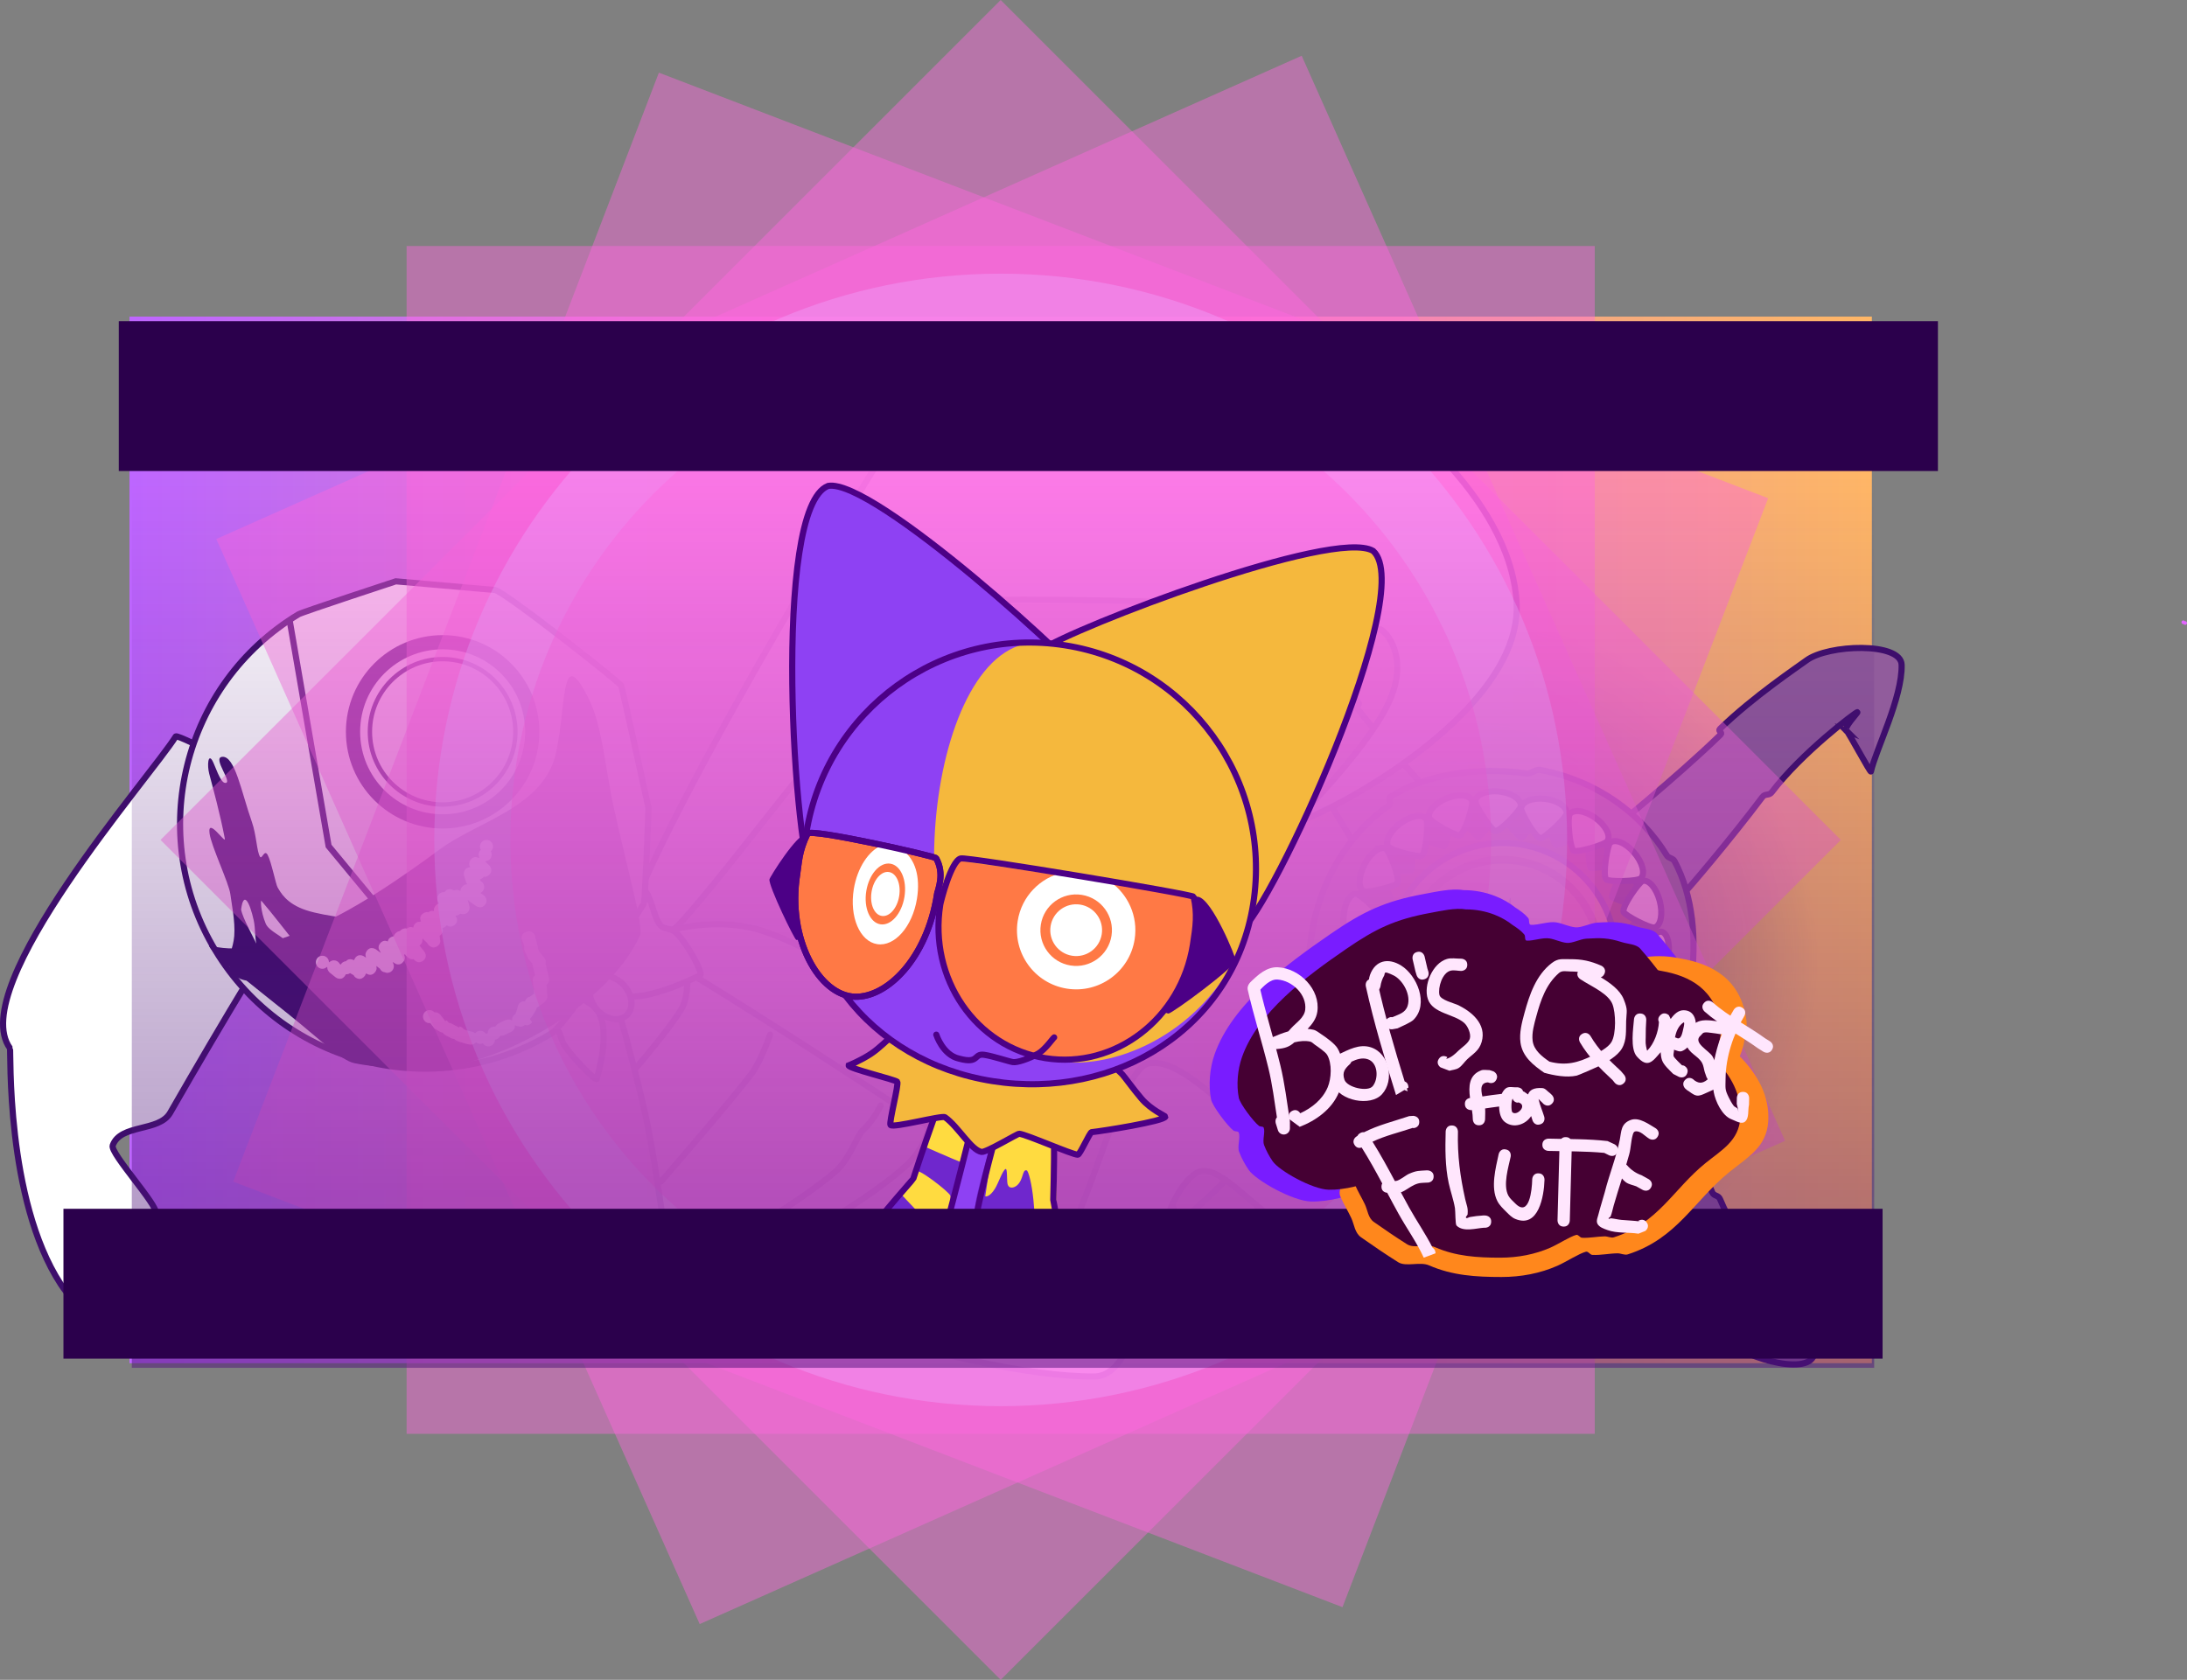 <svg version="1.1" xmlns="http://www.w3.org/2000/svg" xmlns:xlink="http://www.w3.org/1999/xlink" width="889.929" height="683.749" viewBox="0,0,889.929,683.749"><rect x="0" y="0" width="889.929" height="683.749" fill="#808080" stroke="none"/><defs><linearGradient x1="-35.25" y1="179.693" x2="673.75" y2="179.693" gradientUnits="userSpaceOnUse" id="color-1"><stop offset="0" stop-color="#be66ff"/><stop offset="1" stop-color="#ffb666"/></linearGradient><radialGradient cx="515.095" cy="228.78" r="136.871" gradientUnits="userSpaceOnUse" id="color-2"><stop offset="0" stop-color="#3e0e6b" stop-opacity="0.514"/><stop offset="1" stop-color="#3e0e6b" stop-opacity="0"/></radialGradient><linearGradient x1="529.946" y1="181.402" x2="516.889" y2="273.978" gradientUnits="userSpaceOnUse" id="color-3"><stop offset="0" stop-color="#f2b34d"/><stop offset="1" stop-color="#f2544e"/></linearGradient><linearGradient x1="529.214" y1="186.593" x2="517.621" y2="268.787" gradientUnits="userSpaceOnUse" id="color-4"><stop offset="0" stop-color="#b9643b"/><stop offset="1" stop-color="#cb4641"/></linearGradient><linearGradient x1="528.772" y1="189.727" x2="518.063" y2="265.653" gradientUnits="userSpaceOnUse" id="color-5"><stop offset="0" stop-color="#f2b34d"/><stop offset="1" stop-color="#f2544e"/></linearGradient><linearGradient x1="320.188" y1="31.421" x2="320.188" y2="394.569" gradientUnits="userSpaceOnUse" id="color-6"><stop offset="0" stop-color="#4d1079" stop-opacity="0"/><stop offset="1" stop-color="#4d1079" stop-opacity="0.502"/></linearGradient></defs><g transform="translate(87.948,162.181)"><g data-paper-data="{&quot;isPaintingLayer&quot;:true}" fill-rule="nonzero" stroke-linejoin="miter" stroke-miterlimit="10" stroke-dasharray="" stroke-dashoffset="0" style="mix-blend-mode: normal"><path d="M800.481,91.411c0,-0.414 0.336,-0.75 0.75,-0.75c0.414,0 0.75,0.336 0.75,0.75c0,0.414 -0.336,0.75 -0.75,0.75c-0.414,0 -0.75,-0.336 -0.75,-0.75z" fill="#e266ff" stroke="none" stroke-width="0.5" stroke-linecap="butt"/><path d="M-35.25,392.693v-426h709v426z" fill="url(#color-1)" stroke="none" stroke-width="NaN" stroke-linecap="butt"/><g stroke-linecap="butt"><path d="M378.224,228.78c0,-75.592 61.279,-136.871 136.871,-136.871c75.592,0 136.871,61.279 136.871,136.871c0,75.592 -61.279,136.871 -136.871,136.871c-75.592,0 -136.871,-61.279 -136.871,-136.871z" fill="url(#color-2)" stroke="none" stroke-width="0"/><path d="M390.864,331.447c2.107,0.779 -4.51,7.678 -4.163,7.818c0.483,0.195 22.727,-17.167 34.341,-33.072c1.148,-1.573 2.667,-0.471 3.823,-2.057c12.801,-17.56 30.167,-38.553 30.601,-38.712c13.528,-4.951 32.675,20.343 32.395,22.851c-0.013,0.113 -27.668,23.038 -45.617,41.02c-0.948,0.949 1.23,1.385 0.288,2.326c-13.452,13.441 -31.156,25.629 -34.818,28.422c-8.739,6.666 -38.331,8.1 -38.722,-1.237c-0.557,-13.298 10.063,-34.856 11.855,-43.612c0.148,-0.721 9.469,16.051 10.018,16.254z" data-paper-data="{&quot;index&quot;:null}" fill="#915c9c" stroke="#3e0e6c" stroke-width="2.5"/><path d="M401.606,132.527c-0.707,-8.91 -8.608,-31.605 -6.428,-44.735c1.531,-9.219 30.725,-4.175 38.582,3.511c3.292,3.22 19.372,17.483 31.078,32.47c0.82,1.05 -1.395,1.215 -0.571,2.273c15.613,20.043 40.255,46.181 40.254,46.294c-0.029,2.523 -22.128,25.284 -34.948,18.714c-0.411,-0.211 -15.077,-23.171 -25.633,-42.166c-0.954,-1.716 -2.596,-0.808 -3.543,-2.51c-9.579,-17.208 -29.532,-37.161 -30.035,-37.027c-0.361,0.097 5.362,7.753 3.175,8.269c-0.57,0.134 -11.874,15.64 -11.932,14.906z" data-paper-data="{&quot;index&quot;:null}" fill="#915c9c" stroke="#3e0e6c" stroke-width="2.5"/><path d="M648.923,344.148c-0.32,8.932 4.926,32.384 1.254,45.177c-2.578,8.983 -31.001,0.623 -37.925,-7.913c-2.901,-3.577 -17.239,-19.59 -27.149,-35.82c-0.694,-1.137 1.525,-1.047 0.828,-2.193c-13.212,-21.702 -34.693,-50.493 -34.679,-50.606c0.318,-2.503 24.882,-22.579 36.864,-14.582c0.384,0.256 12.32,24.748 20.627,44.827c0.75,1.814 2.486,1.101 3.232,2.899c7.543,18.193 25.075,40.303 25.59,40.227c0.37,-0.055 -4.437,-8.317 -2.206,-8.579c0.582,-0.068 13.59,-14.175 13.563,-13.439z" data-paper-data="{&quot;index&quot;:null}" fill="#915c9c" stroke="#3e0e6c" stroke-width="2.5"/><path d="M663.585,135.449c-2.096,-0.81 4.622,-7.611 4.277,-7.756c-0.48,-0.202 -22.977,16.831 -34.823,32.565c-1.171,1.556 -2.674,0.432 -3.853,2.001c-13.057,17.37 -30.73,38.106 -31.165,38.258c-13.599,4.752 -32.373,-20.821 -32.056,-23.324c0.014,-0.113 28.003,-22.629 46.214,-40.346c0.961,-0.935 -1.21,-1.403 -0.254,-2.33c13.648,-13.242 31.529,-25.169 35.232,-27.908c8.836,-6.537 38.446,-7.537 38.7,1.805c0.362,13.305 -10.573,34.704 -12.493,43.433c-0.158,0.719 -9.232,-16.188 -9.779,-16.399z" data-paper-data="{&quot;index&quot;:null}" fill="#915c9c" stroke="#3e0e6c" stroke-width="2.5"/><path d="" data-paper-data="{&quot;index&quot;:null}" fill="#915c9c" stroke="#3e0e6c" stroke-width="2.5"/><g><path d="M592.383,237.758c-5.462,38.726 -40.565,65.793 -78.405,60.455c-37.84,-5.337 -64.087,-41.057 -58.625,-79.783c5.462,-38.726 40.565,-65.793 78.405,-60.455c37.84,5.337 64.087,41.057 58.625,79.783z" fill="#762e36" stroke="#3e0e6c" stroke-width="2.5"/><g fill="#4e175c" stroke="none" stroke-width="0"><g><g><path d="M522.226,169.693c-0.071,-2.57 3.811,-4.757 8.671,-4.885c4.86,-0.127 8.857,1.853 8.928,4.423c0.053,1.917 -7.271,10.809 -8.506,10.841c-2.214,0.058 -9.054,-8.981 -9.093,-10.38z"/><path d="M541.001,169.407c1.036,-2.321 5.441,-2.409 9.84,-0.196c4.398,2.213 7.124,5.888 6.087,8.208c-0.773,1.731 -11.124,6.137 -12.241,5.575c-2.004,-1.008 -4.25,-12.324 -3.686,-13.587z"/><path d="M557.994,178.014c1.527,-1.993 5.831,-0.977 9.615,2.27c3.783,3.247 5.613,7.496 4.086,9.489c-1.139,1.487 -12.192,3.175 -13.153,2.35c-1.724,-1.48 -1.379,-13.024 -0.548,-14.109z"/><path d="M580.107,197.338c1.992,4.7 1.81,9.356 -0.408,10.398c-1.654,0.778 -12.256,-3.011 -12.762,-4.205c-0.908,-2.141 4.34,-12.248 5.547,-12.816c2.217,-1.043 5.63,1.922 7.622,6.622z"/><path d="M582.39,208.987c2.429,0.12 4.232,4.381 4.027,9.517c-0.205,5.136 -2.34,9.203 -4.768,9.083c-1.812,-0.089 -9.708,-8.49 -9.656,-9.795c0.093,-2.34 9.075,-8.871 10.397,-8.806z"/></g><g data-paper-data="{&quot;index&quot;:null}"><path d="M522.025,168.953c0.039,1.399 -6.291,10.783 -8.506,10.841c-1.234,0.032 -9.04,-8.463 -9.093,-10.38c-0.071,-2.57 3.811,-4.757 8.67,-4.885c4.86,-0.127 8.857,1.853 8.928,4.423z"/><path d="M503.261,169.651c0.633,1.232 -0.984,12.649 -2.929,13.761c-1.084,0.62 -11.664,-3.237 -12.532,-4.925c-1.163,-2.263 1.355,-6.076 5.624,-8.516c4.269,-2.44 8.673,-2.583 9.836,-0.32z"/><path d="M486.769,179.136c0.89,1.04 1.873,12.55 0.234,14.118c-0.914,0.874 -12.045,-0.232 -13.264,-1.657c-1.635,-1.911 -0.043,-6.249 3.555,-9.69c3.598,-3.441 7.84,-4.681 9.475,-2.771z"/><path d="M473.003,192.579c1.237,0.504 7.036,10.321 6.249,12.506c-0.439,1.219 -10.815,5.557 -12.51,4.867c-2.272,-0.925 -2.712,-5.564 -0.983,-10.362c1.729,-4.798 4.973,-7.937 7.245,-7.011z"/><path d="M464.123,211.343c1.317,-0.134 10.647,5.916 10.87,8.248c0.124,1.3 -7.296,10.103 -9.1,10.287c-2.419,0.247 -4.775,-3.702 -5.264,-8.82c-0.489,-5.118 1.076,-9.468 3.494,-9.715z"/></g></g><g data-paper-data="{&quot;index&quot;:null}"><g><path d="M523.294,286.191c-0.005,-1.4 6.55,-10.638 8.765,-10.646c1.235,-0.004 8.834,8.665 8.84,10.583c0.009,2.571 -3.924,4.67 -8.786,4.687c-4.862,0.017 -8.81,-2.053 -8.819,-4.624z"/><path d="M542.069,285.918c-0.603,-1.246 1.288,-12.624 3.26,-13.691c1.099,-0.595 11.583,3.5 12.409,5.208c1.108,2.289 -1.501,6.043 -5.828,8.386c-4.327,2.343 -8.733,2.386 -9.841,0.097z"/><path d="M558.786,276.809c-0.865,-1.06 -1.57,-12.589 0.107,-14.119c0.935,-0.853 12.036,0.504 13.221,1.957c1.588,1.947 -0.108,6.248 -3.788,9.607c-3.68,3.358 -7.951,4.503 -9.539,2.556z"/><path d="M572.872,263.682c-1.224,-0.532 -6.786,-10.477 -5.945,-12.644c0.468,-1.208 10.946,-5.311 12.624,-4.583c2.249,0.976 2.577,5.624 0.733,10.381c-1.844,4.757 -5.163,7.822 -7.412,6.846z"/><path d="M582.202,245.124c-1.32,0.105 -10.501,-6.156 -10.668,-8.492c-0.093,-1.303 7.537,-9.935 9.345,-10.078c2.424,-0.192 4.685,3.809 5.05,8.937c0.365,5.128 -1.304,9.441 -3.728,9.633z"/></g><g data-paper-data="{&quot;index&quot;:null}"><path d="M514.331,291.624c-4.862,0.017 -8.81,-2.053 -8.819,-4.624c-0.007,-1.918 7.53,-10.642 8.765,-10.646c2.215,-0.008 8.835,9.183 8.84,10.583c0.009,2.571 -3.924,4.67 -8.786,4.687z"/><path d="M494.498,286.771c-4.344,-2.312 -6.98,-6.047 -5.888,-8.344c0.814,-1.713 11.269,-5.883 12.372,-5.296c1.979,1.053 3.952,12.417 3.358,13.667c-1.092,2.297 -5.498,2.285 -9.842,-0.027z"/><path d="M478.001,275.321c-3.704,-3.332 -5.431,-7.621 -3.856,-9.579c1.174,-1.461 12.265,-2.898 13.206,-2.052c1.688,1.518 1.065,13.052 0.208,14.118c-1.574,1.958 -5.853,0.845 -9.557,-2.487z"/><path d="M465.918,257.99c-1.878,-4.744 -1.583,-9.394 0.659,-10.386c1.673,-0.74 12.18,3.287 12.657,4.492c0.856,2.161 -4.634,12.146 -5.855,12.687c-2.242,0.992 -5.582,-2.049 -7.461,-6.792z"/><path d="M460.12,236.686c0.328,-5.13 2.561,-9.148 4.986,-8.973c1.809,0.13 9.501,8.708 9.417,10.011c-0.15,2.338 -9.287,8.663 -10.607,8.568c-2.425,-0.175 -4.125,-4.475 -3.796,-9.606z"/></g></g></g><g><path d="M477.483,221.211c3.606,-25.564 27.094,-43.387 52.463,-39.809c25.369,3.578 43.011,27.203 39.406,52.767c-3.606,25.564 -27.094,43.387 -52.463,39.809c-25.369,-3.578 -43.011,-27.203 -39.406,-52.767z" fill="url(#color-3)" stroke="#3e0e6c" stroke-width="2.5"/><path d="M482.634,221.938c3.201,-22.697 24.056,-38.521 46.579,-35.344c22.524,3.177 38.188,24.152 34.986,46.849c-3.201,22.697 -24.056,38.521 -46.579,35.344c-22.524,-3.177 -38.188,-24.152 -34.986,-46.849z" fill="url(#color-4)" stroke="none" stroke-width="0"/><path d="M485.744,222.376c2.957,-20.966 22.221,-35.584 43.028,-32.649c20.806,2.935 35.276,22.31 32.319,43.277c-2.957,20.966 -22.221,35.584 -43.028,32.649c-20.806,-2.935 -35.276,-22.31 -32.319,-43.277z" fill="url(#color-5)" stroke="none" stroke-width="0"/></g><path d="M445.488,219.787c3.287,-23.306 15.05,-42.35 31.903,-54.291c0.991,-0.702 -0.62,-2.685 0.406,-3.337c14.801,-9.417 35.745,-12.294 55.524,-9.504c1.524,0.215 3.81,-1.764 5.293,-1.484c22.964,4.331 41.097,17.494 51.676,34.824c0.711,1.164 2.497,1.101 3.139,2.301c7.586,14.196 9.172,32.073 6.624,50.142c-0.326,2.31 3.183,3.257 2.681,5.472c-4.256,18.758 -15.866,36.265 -31.174,46.827c-1.369,0.945 -2.495,-0.104 -3.926,0.76c-16.49,9.954 -36.908,14.433 -57.852,11.479c-1.425,-0.201 -2.933,0.218 -4.339,-0.046c-28.93,-5.42 -51.953,-25.604 -60.265,-48.262c-0.885,-2.413 2.115,-1.173 1.495,-3.731c-2.306,-9.505 -2.759,-19.975 -1.183,-31.15zM515.278,290.648c34.17,4.82 65.777,-18.974 70.597,-53.143c4.82,-34.17 -18.974,-65.777 -53.143,-70.597c-34.17,-4.82 -65.777,18.974 -70.597,53.143c-4.82,34.17 18.974,65.777 53.143,70.597z" fill="#75587b" stroke="#3e0e6c" stroke-width="2.5"/><g fill="#ffe1da" stroke="#3e0e6c" stroke-width="2.5"><g><g><path d="M540.833,162.992c5.107,0.603 8.991,3.281 8.676,5.983c-0.235,2.015 -9.249,10.214 -10.546,10.061c-2.327,-0.275 -8.118,-10.773 -7.947,-12.243c0.315,-2.701 4.71,-4.403 9.816,-3.8z"/><path d="M550.715,169.336c1.436,-2.273 6.061,-1.697 10.33,1.285c4.269,2.982 6.565,7.242 5.129,9.515c-1.071,1.695 -12.574,4.739 -13.659,3.982c-1.945,-1.359 -2.582,-13.545 -1.801,-14.782z"/><path d="M567.2,180.92c1.9,-1.856 6.252,-0.139 9.721,3.833c3.469,3.972 4.74,8.697 2.84,10.553c-1.417,1.384 -13.244,1.477 -14.125,0.468c-1.58,-1.81 0.529,-13.843 1.564,-14.853z"/><path d="M587.421,204.498c1.374,5.222 0.477,10.068 -2.002,10.824c-1.85,0.564 -12.373,-5.008 -12.722,-6.335c-0.626,-2.379 6.399,-12.164 7.748,-12.575c2.479,-0.756 5.603,2.865 6.976,8.086z"/><path d="M588.046,217.039c2.524,0.493 3.766,5.227 2.774,10.573c-0.992,5.346 -3.843,9.28 -6.368,8.786c-1.883,-0.368 -8.877,-10.358 -8.624,-11.716c0.452,-2.436 10.844,-7.912 12.218,-7.643z"/></g><g data-paper-data="{&quot;index&quot;:null}"><path d="M530.919,165.987c-0.171,1.471 -8.219,10.335 -10.546,10.061c-1.297,-0.153 -8.182,-10.228 -7.947,-12.243c0.315,-2.701 4.71,-4.403 9.816,-3.8c5.107,0.603 8.991,3.281 8.676,5.983z"/><path d="M511.171,163.875c0.476,1.386 -2.946,13.092 -5.15,13.961c-1.229,0.484 -11.72,-5.155 -12.372,-7.054c-0.875,-2.545 2.339,-6.155 7.178,-8.062c4.839,-1.907 9.47,-1.39 10.345,1.155z"/><path d="M492.47,171.306c0.774,1.224 0.06,13.421 -1.894,14.814c-1.089,0.776 -12.573,-2.067 -13.634,-3.744c-1.422,-2.248 0.901,-6.548 5.189,-9.605c4.288,-3.057 8.917,-3.713 10.339,-1.465z"/><path d="M476.023,183.293c1.218,0.715 5.803,11.87 4.647,14.038c-0.644,1.209 -12.164,4.179 -13.833,3.2c-2.238,-1.313 -1.996,-6.236 0.541,-10.996c2.537,-4.76 6.408,-7.555 8.646,-6.242z"/><path d="M463.885,201.59c1.399,0.059 10.249,7.806 10.129,10.281c-0.067,1.38 -9.168,9.471 -11.084,9.39c-2.569,-0.108 -4.438,-4.599 -4.175,-10.031c0.264,-5.432 2.56,-9.748 5.13,-9.64z"/></g></g><g data-paper-data="{&quot;index&quot;:null}"><g><path d="M514.489,288.906c0.207,-1.466 8.468,-10.144 10.788,-9.817c1.293,0.182 7.935,10.409 7.651,12.418c-0.38,2.693 -4.815,4.294 -9.907,3.576c-5.092,-0.718 -8.912,-3.483 -8.532,-6.176z"/><path d="M534.185,291.464c-0.443,-1.396 3.261,-13.019 5.486,-13.838c1.241,-0.456 11.595,5.419 12.202,7.331c0.813,2.564 -2.487,6.099 -7.371,7.896c-4.884,1.797 -9.503,1.175 -10.317,-1.389z"/><path d="M553.064,284.461c-0.745,-1.241 0.263,-13.416 2.25,-14.764c1.108,-0.751 12.523,2.351 13.543,4.051c1.368,2.279 -1.059,6.524 -5.42,9.483c-4.361,2.958 -9.005,3.509 -10.373,1.23z"/><path d="M569.798,272.852c-1.201,-0.742 -5.516,-11.995 -4.308,-14.137c0.673,-1.194 12.264,-3.902 13.909,-2.885c2.206,1.363 1.846,6.278 -0.805,10.979c-2.651,4.7 -6.589,7.406 -8.796,6.044z"/><path d="M582.376,254.839c-1.397,-0.09 -10.061,-8.034 -9.881,-10.505c0.1,-1.378 9.395,-9.258 11.31,-9.134c2.566,0.166 4.327,4.697 3.933,10.121c-0.394,5.423 -2.795,9.685 -5.361,9.519z"/></g><g data-paper-data="{&quot;index&quot;:null}"><path d="M504.283,293.235c-5.092,-0.718 -8.912,-3.483 -8.532,-6.176c0.283,-2.009 9.494,-9.999 10.788,-9.817c2.32,0.327 7.858,10.952 7.651,12.418c-0.38,2.693 -4.815,4.294 -9.907,3.576z"/><path d="M484.257,285.152c-4.197,-3.078 -6.39,-7.388 -4.9,-9.627c1.112,-1.67 12.687,-4.452 13.753,-3.67c1.912,1.402 2.256,13.597 1.445,14.816c-1.491,2.239 -6.102,1.559 -10.298,-1.519z"/><path d="M468.722,270.667c-3.373,-4.049 -4.531,-8.8 -2.586,-10.612c1.451,-1.351 13.279,-1.176 14.135,-0.147c1.537,1.845 -0.862,13.824 -1.921,14.811c-1.945,1.812 -6.255,-0.002 -9.628,-4.051z"/><path d="M458.698,250.694c-1.248,-5.25 -0.235,-10.074 2.263,-10.773c1.863,-0.522 12.252,5.286 12.569,6.62c0.568,2.392 -6.691,12.013 -8.051,12.394c-2.497,0.699 -5.533,-2.99 -6.781,-8.241z"/><path d="M455.856,227.514c1.121,-5.321 4.066,-9.188 6.579,-8.638c1.874,0.411 8.627,10.555 8.342,11.906c-0.511,2.424 -11.034,7.662 -12.401,7.363c-2.512,-0.55 -3.64,-5.31 -2.519,-10.631z"/></g></g></g></g><path d="M525.783,229.205c-1.206,8.552 -5.736,25.33 -6.329,25.246c-0.614,-0.087 -0.277,-17.658 0.901,-26.012c1.281,-9.084 5.792,-25.322 6.329,-25.246c0.425,0.06 0.529,15.873 -0.901,26.012z" fill="#3e0e6c" stroke="none" stroke-width="0"/></g><g stroke="#3e0e6c"><path d="M-16.432,137.594c1.608,-2.576 160.627,84.292 175.882,105.419c6.31,8.738 -93.575,-38.741 -131.718,-28.571c-1.773,0.473 -24.21,37.592 -46.446,76.343c-4.514,7.867 -20.208,4.399 -23.374,13.287c-1.126,3.162 18.575,24.446 17.524,27.583c-0.902,2.691 -9.343,-1.922 -10.142,0.77c-0.47,1.584 0.822,16.221 14.874,24.431c14.352,8.386 41.475,10.333 41.395,10.46c-3.021,4.84 -61.216,29.459 -84.843,-6.85c-22.523,-34.613 -20.141,-95.333 -20.62,-95.997c-18.123,-25.099 57.309,-110.598 67.467,-126.875z" data-paper-data="{&quot;index&quot;:null}" fill="#ffffff" stroke-width="2.5" stroke-linecap="butt"/><path d="M473.886,1.647c0,0.9 52.477,36.689 55.281,81.157c2.941,46.647 -83.302,89.812 -90.699,89.812c-0.194,0 28.999,-28.558 38.418,-48.296c9.221,-19.324 -1.31,-29.833 -3.142,-30.355c-3.113,-0.889 -8.914,10.52 -12.144,9.736c-3.764,-0.914 1.154,-34.154 -2.717,-35.008c-10.879,-2.4 -25.852,15.598 -37.426,15.199c-57.006,-1.964 -112.903,-2.699 -115.304,-1.209c-35.687,22.145 -85.934,95.552 -115.537,128.981c-13.231,14.942 -24.884,14.261 -24.884,10.599c0,-28.661 123.627,-232.421 127.564,-232.421c24.874,0 180.588,-22.244 180.588,11.806z" fill="#ffffff" stroke-width="2.5" stroke-linecap="butt"/><path d="M298.308,271.495c-0.057,0.415 4.454,-4.167 5.162,-1.177c2.212,9.343 2.654,33.664 0.207,32.511c-3.75,-1.768 -12.192,-11.268 -12.192,-10.67c0,9.745 -127.576,-66.424 -127.576,-68.438c0,0 31.167,-16.11 58.925,-6.854c38.001,12.673 75.829,52.057 75.474,54.629z" fill="#ffffff" stroke-width="2.5" stroke-linecap="butt"/><path d="M189.068,336.333c0,-23.518 43.068,-42.584 96.194,-42.584c14.989,0 28.696,49.444 54.161,52.629c12.524,1.567 26.793,-72.824 39.933,-75.692c15.796,-3.448 41.281,30.735 60.216,39.932c26.053,12.654 43.021,-20.358 43.021,-19.15c0,8.32 -15.116,50.75 -41.009,47.477c-15.449,-1.953 -33.179,-30.664 -43.277,-23.327c-20.818,15.126 -18.092,82.501 -41.209,82.501c-53.126,0 -168.029,-38.267 -168.029,-61.785z" fill="#ffffff" stroke-width="2.5" stroke-linecap="butt"/><path d="M228.255,344.522c-19.63,3.507 -44.806,-3.368 -45.452,-5.945c-2.069,-8.251 -4.007,-29.9 -9.33,-52.384c-8.405,-35.505 -20.706,-74.231 -20.706,-74.231c16.057,4.626 115.51,69.789 136.736,84.206c0.922,0.627 -1.003,9.318 -9.604,16.895c-15.651,13.788 -44.079,30.107 -51.644,31.459z" fill="#ffffff" stroke-width="2.5" stroke-linecap="butt"/><path d="M191.735,233.385c0,0 0.557,9.63 -1.998,14.391c-3.923,7.312 -19.252,25.212 -19.252,25.212" fill="none" stroke-width="2.5" stroke-linecap="round"/><path d="M225.419,258.974c0,0 -3.684,10.741 -7.607,15.972c-7.883,10.51 -36.79,43.826 -36.79,43.826" fill="none" stroke-width="2.5" stroke-linecap="round"/><path d="M270.418,287.829c0,0 -2.858,6.015 -7.038,9.781c-2.706,2.439 -5.622,12.258 -11.654,17.335c-16.634,14.003 -42.521,28.042 -42.521,28.042" fill="none" stroke-width="2.5" stroke-linecap="round"/><g fill="#ffffff" stroke-width="2.5" stroke-linecap="butt"><path d="M161.884,240.381c-5.633,-9 2.131,-40.249 4.241,-41.264c1.341,-0.645 5.339,-2.267 8.811,1.864c1.991,2.369 3.155,9.315 5.208,12.595c2.136,3.412 4.6,1.156 7.674,4.533c5.035,5.53 10.417,16.093 9.107,16.723c-2.109,1.015 -29.408,14.549 -35.041,5.549z"/><path d="M154.459,248.322c6.812,7.469 0.838,27.085 0.398,28.61c-0.273,0.947 -8.122,-6.76 -12.496,-12.708c-2.671,-3.632 -1.426,-5.102 -4.009,-7.934c-2.483,-2.722 -7.36,-5.742 -9.214,-8.146c-3.233,-4.193 -2.603,-7.17 -2.323,-8.139c0.44,-1.525 20.832,0.848 27.644,8.317z" data-paper-data="{&quot;index&quot;:null}"/><path d="M153.764,247.147c-2.816,-4.5 -2.071,-9.605 1.665,-11.402c3.736,-1.797 9.047,0.394 11.864,4.894c2.816,4.5 2.071,9.605 -1.665,11.402c-3.736,1.797 -9.047,-0.394 -11.864,-4.894z"/></g><path d="M-0.359,224.601c-28.4,-47.12 -13.224,-108.34 33.896,-136.74c1.52,-0.916 39.576,-13.424 39.576,-13.424c0,0 39.421,3.473 40.289,3.527c3.4,0.213 50.314,37.088 51.447,38.968c0.273,0.452 11.109,49.848 11.109,49.848c0,0 -1.413,38.115 -1.903,38.847c-0.485,0.724 -30.776,48.712 -37.674,52.869c-47.12,28.4 -108.34,13.224 -136.74,-33.896z" fill="#ffffff" stroke-width="2.5" stroke-linecap="butt"/><path d="M172.486,218.637c-14.553,31.111 -62.917,54.931 -86.516,53.716c-8.315,-0.428 -18.933,0.515 -29.796,-1.808c-5.278,-1.129 -13.92,-9.598 -25.773,-19.146c-15.111,-12.173 -33.307,-26.101 -33.307,-28.812c0,-0.012 5.579,1.825 13.369,1.135c7.022,-0.621 15.681,-3.535 26.464,-7.512c17.561,-6.476 39.302,-21.788 54.128,-32.71c15.728,-11.587 42.81,-17.197 47.396,-39.827c4.141,-20.438 1.873,-44.141 13.29,-21.222c5.457,10.954 6.503,27.966 10.201,44.679c5.399,24.398 12.109,48.159 10.543,51.507z" fill="#3e0e6c" stroke-width="0" stroke-linecap="butt"/><path d="M107.113,182.671c-0.172,-1.6 0.985,-3.037 2.586,-3.21c1.6,-0.172 3.037,0.985 3.21,2.586c0.097,0.903 -0.229,1.755 -0.82,2.356c0.148,0.299 0.247,0.629 0.285,0.981c0.167,1.554 -0.919,2.953 -2.447,3.191l1.463,1.416c0,0 1.988,2.131 -0.143,4.119c-0.801,0.747 -1.582,0.913 -2.245,0.828c-0.341,0.439 -0.807,0.78 -1.351,0.967c0.058,0.114 0.117,0.242 0.169,0.382c0.807,0.443 1.392,1.26 1.498,2.244c0.123,1.144 -0.433,2.205 -1.346,2.78l1.019,0.714c0,0 2.386,1.673 0.713,4.059c-1.673,2.386 -4.059,0.713 -4.059,0.713l-2.658,-1.866c-0.06,-0.048 -0.12,-0.097 -0.18,-0.145l0.559,2.137c0,0 0.312,2.898 -2.586,3.21c-0.566,0.061 -1.034,-0.001 -1.42,-0.139c-0.345,0.347 -0.837,0.628 -1.534,0.748c0.344,0.595 1.186,2.461 -0.773,3.879c-1.318,0.953 -2.432,0.64 -3.16,0.176c-0.443,0.537 -1.052,0.81 -1.488,0.945c0.215,0.699 0.179,1.584 -0.599,2.55c-0.195,0.242 -0.394,0.437 -0.596,0.593c0.087,0.314 0.145,0.689 0.109,1.085c0.27,0.833 0.31,2.041 -1.021,3.078c-2.299,1.791 -4.09,-0.508 -4.09,-0.508l-0.561,-0.767c-0.478,-0.462 -0.956,-0.925 -1.434,-1.387c-0.019,0.569 -0.186,1.671 -1.124,2.331c0.34,0.46 0.693,0.91 1.061,1.348l0.684,0.819c0,0 1.867,2.238 -0.371,4.105c-2.238,1.867 -4.105,-0.371 -4.105,-0.371l-0.095,-0.114c-1.251,0.179 -2.306,-0.671 -2.306,-0.671l-0.844,-0.803c-0.111,-0.151 -0.222,-0.301 -0.334,-0.452c-0.001,0.001 -0.002,0.003 -0.003,0.004c0.345,0.742 0.465,1.774 -0.457,2.918c-1.563,1.94 -3.449,0.885 -3.963,0.539c0.098,0.243 0.164,0.503 0.193,0.776c0.172,1.6 -0.985,3.037 -2.586,3.21c-0.535,0.058 -1.051,-0.033 -1.509,-0.24c-1.076,-0.154 -1.66,-0.841 -1.974,-1.466c-0.313,-0.249 -0.627,-0.497 -0.943,-0.742c0.085,0.622 -0.057,1.355 -0.69,2.141c-1.372,1.703 -2.992,1.099 -3.715,0.691c-0.139,0.414 -0.406,0.843 -0.859,1.266c-2.131,1.988 -4.119,-0.143 -4.119,-0.143l-0.369,-0.566c-0.418,-0.249 -0.837,-0.497 -1.255,-0.746c-0.354,0.214 -0.759,0.356 -1.197,0.404c-0.128,0.014 -0.255,0.019 -0.38,0.016c-0.109,0.229 -0.257,0.465 -0.451,0.705c-1.828,2.27 -4.098,0.441 -4.098,0.441l-2.285,-1.841c0,0 -1.05,-0.846 -1.146,-2.101c-0.402,0.298 -0.886,0.495 -1.419,0.553c-1.6,0.172 -3.037,-0.985 -3.21,-2.586c-0.172,-1.6 0.985,-3.037 2.586,-3.21c1.565,-0.168 2.973,0.934 3.196,2.479c0.413,-0.322 0.919,-0.537 1.478,-0.597c1.197,-0.129 2.302,0.486 2.856,1.473l0.155,0.125c0.46,-0.673 1.198,-1.149 2.069,-1.251c1.178,-1.265 2.697,-0.776 3.284,-0.514c0.08,-0.19 0.184,-0.386 0.316,-0.588c1.593,-2.44 4.034,-0.847 4.034,-0.847c0.086,0.056 0.172,0.112 0.258,0.168c-0.163,-0.637 -0.097,-1.419 0.519,-2.298c1.673,-2.386 4.059,-0.713 4.059,-0.713c0.361,0.254 0.721,0.51 1.078,0.769c-0.434,-0.75 -0.707,-1.891 0.324,-3.172c1.069,-1.326 2.288,-1.253 3.117,-0.963c0.18,-0.662 0.647,-1.339 1.694,-1.78c0.261,-0.11 0.508,-0.184 0.74,-0.228c0.146,-0.457 0.447,-0.928 0.986,-1.378c0.54,-0.45 1.058,-0.662 1.533,-0.723c0.212,-0.236 0.486,-0.461 0.839,-0.666c0.804,-0.466 1.5,-0.527 2.076,-0.394c0.929,-0.721 1.815,-0.701 2.501,-0.467c0.039,-0.143 0.089,-0.292 0.152,-0.446c0.582,-1.429 1.612,-1.793 2.453,-1.82c0.114,-0.037 0.227,-0.065 0.338,-0.084c-0.285,-0.843 -0.441,-2.284 1.194,-3.334c0.815,-0.524 1.534,-0.602 2.129,-0.474c0.676,-0.554 1.437,-0.616 2.045,-0.531c-0.034,-0.58 0.137,-1.245 0.708,-1.954c0.412,-0.512 0.847,-0.815 1.273,-0.978c-0.329,-0.416 -0.548,-0.927 -0.609,-1.492c-0.172,-1.6 0.985,-3.037 2.586,-3.21c0.178,-0.019 0.353,-0.022 0.525,-0.009c1.539,-2.187 3.876,-0.741 3.876,-0.741c0.028,0.017 0.056,0.034 0.084,0.052c0.946,-0.442 1.776,-0.231 2.377,0.099c0.07,-0.448 0.274,-0.933 0.683,-1.441c0.625,-0.776 1.303,-1.073 1.923,-1.128l-0.194,-0.286c-0.302,-0.961 -0.605,-1.922 -0.907,-2.883c0,0 -0.874,-2.78 1.906,-3.654c0.149,-0.047 0.292,-0.083 0.43,-0.11c-0.353,-0.672 -0.489,-1.592 0.179,-2.716c1.095,-1.842 2.739,-1.525 3.533,-1.228c-0.073,-0.208 -0.124,-0.428 -0.148,-0.657c-0.097,-0.903 0.229,-1.755 0.82,-2.356c-0.148,-0.299 -0.247,-0.629 -0.285,-0.981z" fill="#ffffff" stroke-width="0.5" stroke-linecap="butt"/><path d="M130.096,218.883c0.066,0.274 0.092,0.549 0.08,0.817l0.269,0.623c0.232,0.96 0.465,1.921 0.697,2.881c0,0 0.074,0.307 0.073,0.744l0.537,1.185c0.636,0.74 1.272,1.48 1.908,2.22c0,0 1.047,1.24 0.653,2.65c0.392,1.617 1.005,4.151 1.338,5.528c0,0 0.01,0.042 0.023,0.117c0.017,0.056 0.033,0.113 0.047,0.171c0.278,1.149 -0.166,2.303 -1.041,2.985l0.149,1.016c0.036,0.87 0.072,1.74 0.108,2.61c0.42,1.258 -0.331,2.489 -0.331,2.489l-1.017,1.215c-0.867,0.617 -1.735,1.233 -2.602,1.85c0,0 -0.125,0.089 -0.338,0.197l-0.242,0.804c-0.582,0.954 -1.164,1.908 -1.747,2.863c0,0 -0.226,0.37 -0.646,0.738l0.846,1.348c0,0 -1.184,1.941 -3.175,1.348c-0.582,0.555 -1.497,0.981 -2.848,0.519c-0.011,-0.004 -0.023,-0.008 -0.034,-0.012c-0.298,-0.023 -0.633,-0.087 -0.962,-0.227c0.002,0.869 -0.442,1.506 -0.881,1.924c-0.255,0.262 -0.561,0.478 -0.908,0.631l-2.692,1.251c0,0 -0.715,0.332 -1.575,0.279c-0.369,0.747 -1.054,1.33 -1.927,1.542c-0.056,0.013 -0.112,0.025 -0.167,0.035c-0.066,1.253 -0.943,2.368 -2.225,2.679c-1.177,0.285 -2.361,-0.189 -3.036,-1.108c-0.086,0.029 -0.173,0.055 -0.263,0.077c-0.862,0.209 -1.728,0.01 -2.395,-0.472c-0.524,0.596 -1.214,0.802 -1.782,0.857c-0.384,0.053 -0.764,0.027 -1.122,-0.065l-1.433,-0.338c-1.1,-0.344 -2.199,-0.687 -3.299,-1.031c0,0 -0.787,-0.246 -1.393,-0.894l-0.807,-0.108c-0.931,-0.486 -1.862,-0.972 -2.793,-1.459c0,0 -0.65,-0.339 -1.128,-1.004c-0.485,-0.068 -0.821,-0.212 -0.821,-0.212l-2.521,-1.486c-0.547,-0.712 -1.095,-1.423 -1.642,-2.135c-1.39,0.094 -2.687,-0.823 -3.026,-2.223c-0.379,-1.564 0.582,-3.14 2.147,-3.518c1.046,-0.253 2.096,0.092 2.791,0.817c1.527,-0.165 2.57,1.191 2.57,1.191c0.593,0.771 1.187,1.542 1.78,2.314l0.203,-0.315c0,0 0.8,0.344 1.337,1.093c0.589,0.093 1.008,0.312 1.008,0.312c0.931,0.486 1.862,0.972 2.793,1.459l-0.105,-0.322c0,0 1.666,0.012 2.47,1.279c0.725,0.227 1.45,0.453 2.175,0.679l0.987,0.219c0.376,0.074 0.731,0.222 1.047,0.432c0.05,0.031 0.101,0.063 0.152,0.098c0.374,-0.398 0.865,-0.695 1.435,-0.833c1.177,-0.285 2.361,0.189 3.036,1.108c0.086,-0.029 0.174,-0.055 0.263,-0.077c0.056,-0.013 0.112,-0.025 0.167,-0.035c0.066,-1.253 0.943,-2.368 2.225,-2.679c0.325,-0.079 0.651,-0.1 0.967,-0.069c0.495,-0.929 1.451,-1.373 1.451,-1.373l2.687,-1.248c0.187,-0.091 0.386,-0.164 0.597,-0.215c0.16,-0.039 0.32,-0.063 0.479,-0.075c0.453,-0.05 1.002,-0.022 1.528,0.235c-0.017,-1.264 0.755,-1.978 1.4,-2.353c0.226,-0.66 0.451,-1.32 0.677,-1.981l0.215,-1.003c0,0 0.577,-2.507 3.003,-2.268c0.218,-0.568 0.793,-1.651 2.055,-1.889c0.042,-0.034 0.067,-0.051 0.067,-0.051c0.495,-0.352 0.991,-0.704 1.486,-1.057c-0.023,-0.604 -0.047,-1.208 -0.07,-1.812l-0.46,-3.084c0,0 -0.243,-1.641 0.876,-2.63c-0.19,-0.786 -0.38,-1.571 -0.571,-2.357l-0.349,-1.44c-0.054,-0.221 -0.08,-0.443 -0.082,-0.661c-0.534,-0.641 -1.067,-1.282 -1.601,-1.923l-1.423,-3.002c-0.097,-0.194 -0.174,-0.401 -0.227,-0.621c-0.039,-0.16 -0.063,-0.32 -0.075,-0.479c-0.031,-0.286 -0.032,-0.609 0.036,-0.941c-0.124,-0.51 -0.247,-1.021 -0.371,-1.531l-0.447,-0.828c0,0 -1.228,-2.643 1.415,-3.871c0.417,-0.194 0.798,-0.291 1.146,-0.318c1.455,-0.188 2.85,0.746 3.203,2.205z" fill="#ffffff" stroke-width="0.5" stroke-linecap="butt"/><path d="M17.874,186.564c0.782,1.199 1.742,-3.161 3.072,-0.792c1.49,2.654 3.35,12.044 4.056,13.218c1.149,1.909 3.424,6.604 11.633,9.321c8.322,2.755 22.578,3.529 23.344,4.876c4.087,7.19 -23.903,7.653 -25.49,8.688c-2.131,1.389 -5.794,-5.297 -16.114,-17.444c-0.252,-0.297 -0.364,4.144 1.801,9.344c1.305,3.134 7.432,5.374 7.784,7.036c1.39,6.549 -5.166,5.978 -6.606,4.742c-0.615,-0.528 -3.512,1.308 -4.708,-2.471c-0.98,-3.095 -0.575,-7.18 -1.372,-10.772c-1.563,-7.04 -4.089,-12.188 -5.116,-4.29c1.332,7.358 16.878,28.58 7.076,29.098c-3.076,0.162 -10.006,0.499 -11.786,-5.957c-0.93,-3.375 1.541,-7.349 1.92,-12.36c0.454,-6.012 -1.093,-13.114 -1.583,-17.042c-0.549,-4.409 -7.799,-19.576 -8.47,-24.73c-0.901,-6.927 6.702,4.642 6.226,2.161c-2.048,-10.672 -4.801,-20.476 -6.349,-26.404c-0.909,-3.479 -0.458,-8.288 1.241,-5.435c1.079,1.811 3.189,8.978 5.178,9.142c3.571,0.295 -5.256,-10.108 -1.217,-10.613c5.28,-0.66 7.922,14.554 12.111,26.37c1.945,5.488 2.005,12.223 3.369,14.314z" fill="#3e0e6c" stroke-width="0" stroke-linecap="butt"/><g stroke-width="0" stroke-linecap="butt"><path d="M52.81,135.692c0,-21.736 17.621,-39.357 39.357,-39.357c21.736,0 39.357,17.621 39.357,39.357c0,21.736 -17.621,39.357 -39.357,39.357c-21.736,0 -39.357,-17.621 -39.357,-39.357z" fill="#3e0e6c"/><path d="M58.598,135.692c0,-18.54 15.029,-33.569 33.569,-33.569c18.54,0 33.569,15.029 33.569,33.569c0,18.54 -15.029,33.569 -33.569,33.569c-18.54,0 -33.569,-15.029 -33.569,-33.569z" fill="#ffffff"/><path d="M61.685,135.692c0,-16.835 13.647,-30.482 30.482,-30.482c16.835,0 30.482,13.647 30.482,30.482c0,16.835 -13.647,30.482 -30.482,30.482c-16.835,0 -30.482,-13.647 -30.482,-30.482z" fill="#3e0e6c"/><path d="M63.467,135.692c0,-15.851 12.85,-28.701 28.701,-28.701c15.851,0 28.701,12.85 28.701,28.701c0,15.851 -12.85,28.701 -28.701,28.701c-15.851,0 -28.701,-12.85 -28.701,-28.701z" fill="#ffffff"/></g><path d="M66.3,207.049l-20.536,-24.849l-15.788,-91.523" fill="none" stroke-width="2.5" stroke-linecap="round"/></g><g stroke="none" stroke-linecap="butt"><path d="M799.731,91.104c0,-0.414 0.336,-0.75 0.75,-0.75c0.414,0 0.75,0.336 0.75,0.75c0,0.414 -0.336,0.75 -0.75,0.75c-0.414,0 -0.75,-0.336 -0.75,-0.75z" fill="#e266ff" stroke-width="0.5"/><g stroke-width="0"><g fill-opacity="0.435" fill="#ff69e0"><path d="M319.25,521.567l-341.874,-341.874l341.874,-341.874l341.874,341.874z"/><path d="M77.508,421.435v-483.483h483.483v483.483z"/></g><g fill-opacity="0.435" fill="#ff69e0"><path d="M458.338,491.995l-451.39,-173.214l173.214,-451.39l451.39,173.214z"/><path d="M196.769,498.874l-196.701,-441.662l441.662,-196.701l196.701,441.662z"/></g><path d="M88.769,179.693c0,-127.291 103.19,-230.48 230.48,-230.48c127.291,0 230.48,103.19 230.48,230.48c0,127.291 -103.19,230.48 -230.48,230.48c-127.291,0 -230.48,-103.19 -230.48,-230.48z" fill-opacity="0.384" fill="#efa8ff"/><path d="M119.726,179.693c0,-110.194 89.33,-199.524 199.524,-199.524c110.194,0 199.524,89.33 199.524,199.524c0,110.194 -89.33,199.524 -199.524,199.524c-110.194,0 -199.524,-89.33 -199.524,-199.524z" fill-opacity="0.435" fill="#ff69e0"/></g></g><path d="M-34.312,394.569v-363.148h709v363.148z" fill="url(#color-6)" stroke="none" stroke-width="NaN" stroke-linecap="butt"/><g><path d="M288.767,313.9l5.045,-31.851l45.405,7.192l-5.045,31.851c0,0 -32.734,29.657 -40.97,28.353c-6.47,-1.025 -4.435,-35.545 -4.435,-35.545z" fill="#8e41f3" stroke="none" stroke-width="0" stroke-linecap="butt"/><g stroke-linecap="butt"><path d="M303.056,269.04c3.5,0.935 13.831,-17.871 10.88,0.039c-1.099,6.673 -15.142,60.981 -20.067,78.049c-0.428,1.482 -27.199,0.757 -29.556,-7.114c-0.46,-1.536 18.957,-22.523 19.069,-22.824c0,0 16.243,-49.066 19.674,-48.149z" data-paper-data="{&quot;index&quot;:null}" fill="#6f27cd" stroke="none" stroke-width="0"/><path d="M303.14,268.725c3.5,0.935 13.831,-17.871 10.88,0.039c-0.957,5.809 -6.57,25.676 -11.257,41.982c-2.473,-0.948 -14.718,-6.324 -14.742,-6.327c6.535,-16.294 12.384,-36.424 15.119,-35.694z" data-paper-data="{&quot;index&quot;:null}" fill="#ffdb40" stroke="none" stroke-width="0"/><path d="M295.962,340.847c-2.473,-0.948 -17.075,-16.814 -17.098,-16.817c1.195,-2.98 4.397,-6.424 5.532,-9.51c0.689,-1.874 13.971,8.539 14.344,9.941c0.789,2.968 -2.279,14.649 -2.778,16.386z" data-paper-data="{&quot;index&quot;:null}" fill="#ffdb40" stroke="none" stroke-width="0"/><path d="M303.056,269.04c3.5,0.935 13.831,-17.871 10.88,0.039c-1.099,6.673 -14.124,58.614 -19.05,75.682c-0.346,1.199 -26.197,0.897 -30.185,-2.384c-1.901,-1.564 18.797,-24.252 19.018,-24.849c0,0 15.905,-49.405 19.337,-48.488z" data-paper-data="{&quot;index&quot;:null}" fill="none" stroke="#4c0086" stroke-width="2.5"/></g><path d="M307.633,345.063c0.004,-0.224 -0.005,-12.628 2.252,-21.985c4.798,-19.894 14.277,-46.785 15.023,-51.153c3.068,-17.944 8.634,3.165 13.234,3.374c2.963,0.135 2.742,22.691 2.666,43.71c-0.021,5.87 1.619,17.293 1.695,22.424c0.066,4.468 -0.107,5.723 0.117,8.724c0.06,0.799 -9.876,2.637 -16.331,1.797c-9.456,-1.231 -18.679,-5.795 -18.657,-6.891z" fill="#6f27cd" stroke="none" stroke-width="0" stroke-linecap="butt"/><path d="M312.981,324.697c2.591,-17.577 6.461,-43.535 8.437,-50.023c5.304,-17.414 8.166,4.228 12.703,5.015c2.585,0.448 5.392,8.18 6.812,20.822c1.024,9.113 1.164,22.239 0.755,30.12c-0.028,0.542 -4.165,0.089 -6.415,4.918c-1.1,2.363 -0.214,14.225 -1.147,12.132c-0.603,-1.353 -0.673,-12.346 -1.551,-21.374c-0.628,-6.458 -1.999,-11.911 -2.755,-12.108c-1.834,-0.479 -1.238,3.705 -3.862,6.055c-1.233,1.104 -3.441,1.667 -3.94,-0.607c-0.3,-1.367 -0.02,-6.298 -0.759,-6.016c-1.194,0.455 -2.925,5.712 -4.31,7.973c-2.209,3.608 -3.999,3.295 -3.969,3.095z" fill="#ffdb40" stroke="none" stroke-width="0" stroke-linecap="butt"/><path d="M307.484,346.781c0.356,-17.763 16.282,-68.171 17.425,-74.857c3.068,-17.944 8.634,3.165 13.234,3.374c4.32,0.196 2.442,50.119 2.501,50.91c0.036,0.486 4.723,22.455 1.691,24.575c-9.268,6.481 -34.879,-2.614 -34.851,-4.003z" fill="none" stroke="#4c0086" stroke-width="2.5" stroke-linecap="butt"/><path d="M273.92,260.625c0.671,-0.198 49.274,-6.999 49.274,-6.999c17.262,2.734 36.526,12.072 45.538,21.492c0.878,0.918 4.195,5.634 7.826,9.908c3.788,4.458 9.753,7.101 9.722,7.3c-0.295,1.861 -25.945,5.928 -30.02,6.319c-0.786,0.076 -4.749,9.215 -5.642,9.185c-2.469,-0.083 -20.885,-8.264 -23.832,-8.532c-0.705,-0.064 -13.424,7.693 -15.321,7.392c-4.213,-0.667 -9.478,-10.281 -14.868,-14.108c-1.25,-0.887 -21.254,4.553 -22.188,3.126c-0.662,-1.011 3.463,-16.611 2.739,-17.556c-0.649,-0.848 -19.956,-5.456 -19.766,-6.659c0,0 4.988,-2.012 9.153,-4.79c3.564,-2.378 6.812,-5.91 7.386,-6.079z" fill="#f5b83d" stroke="#4c0086" stroke-width="2.5" stroke-linecap="butt"/><g stroke-linecap="butt"><path d="M470.819,62.07c18.307,16.55 -41.537,145.971 -53.914,154.62c-13.592,9.499 -94.919,-104.749 -81.327,-114.248c13.048,-9.119 119.422,-49.934 135.241,-40.372z" fill="#f5b83d" stroke="#4c0086" stroke-width="2.5"/><path d="M360.567,122.099c9.243,13.767 -107.863,90.923 -117.105,77.156c-8.416,-12.536 -17.469,-154.835 5.58,-163.655c18.205,-3.202 102.652,73.283 111.525,86.499z" data-paper-data="{&quot;index&quot;:null}" fill="#8e41f3" stroke="#4c0086" stroke-width="2.5"/><path d="M240.152,177.012c7.953,-50.213 55.107,-84.471 105.319,-76.518c50.213,7.953 84.471,55.107 76.518,105.319c-7.953,50.213 -55.848,80.01 -106.061,72.057c-50.213,-7.953 -83.73,-50.646 -75.776,-100.859z" fill="#8e41f3" stroke="none" stroke-width="0"/><path d="M334.986,99.436c3.472,0.152 6.971,0.502 10.485,1.059c50.213,7.953 84.471,55.107 76.518,105.319c-7.953,50.213 -66.887,81.157 -103.376,55.11c-43.764,-28.305 -29.762,-163.509 16.374,-161.488z" fill="#f5b83d" stroke="none" stroke-width="0"/><path d="M240.152,177.012c7.953,-50.213 55.107,-84.471 105.319,-76.518c50.213,7.953 84.471,55.107 76.518,105.319c-7.953,50.213 -55.848,80.01 -106.061,72.057c-50.213,-7.953 -83.73,-50.646 -75.776,-100.859z" fill="none" stroke="#4c0086" stroke-width="2.5"/></g><g data-paper-data="{&quot;index&quot;:null}" stroke="#4c0086" stroke-linecap="butt"><path d="M244.359,200.136c-1.458,9.206 -4.36,20.874 -8.278,20.254c-0.764,-0.121 -11.341,-22.003 -10.924,-24.638c0.149,-0.942 11.377,-18.867 14.894,-18.31c3.919,0.621 5.766,13.489 4.308,22.695z" fill="#4c0086" stroke-width="0"/><path d="M293.369,201.807c-4.19,26.451 -20.455,42.115 -33.435,41.721c-14.517,-0.44 -27.683,-23.456 -23.493,-49.907c0.778,-4.914 0.651,-9.13 4.224,-16.476c1.128,-2.318 51.844,9.16 52.302,9.978c3.61,6.459 0.73,12.621 0.403,14.684z" fill="#ff7945" stroke-width="2.5"/></g><g data-paper-data="{&quot;index&quot;:null}" stroke="#4c0086" stroke-width="0" stroke-linecap="butt"><path d="M269.004,222.124c-7.096,-1.096 -11.362,-11.128 -9.528,-22.408c1.435,-8.828 6.181,-15.804 11.579,-17.894c0.986,-0.382 8.115,1.992 8.497,2.263c4.797,3.403 7.11,10.448 5.622,19.6c-1.834,11.28 -9.073,19.536 -16.169,18.44z" fill="#ffffff"/><path d="M270.318,214.04c-4.287,-0.662 -6.865,-6.723 -5.757,-13.538c1.108,-6.815 5.482,-11.803 9.769,-11.141c4.287,0.662 6.865,6.723 5.757,13.538c-1.108,6.815 -5.482,11.803 -9.769,11.141z" fill="#ff7945"/><path d="M270.872,210.635c-3.105,-0.479 -4.971,-4.869 -4.169,-9.804c0.802,-4.935 3.969,-8.547 7.074,-8.068c3.105,0.479 4.971,4.869 4.169,9.804c-0.802,4.935 -3.969,8.547 -7.074,8.068z" fill="#ffffff"/></g><path d="M293.369,201.807c-4.19,26.451 -20.455,42.115 -33.435,41.721c-14.517,-0.44 -27.683,-23.456 -23.493,-49.907c0.778,-4.914 0.651,-9.13 4.224,-16.476c1.128,-2.318 51.844,9.16 52.302,9.978c3.61,6.459 0.73,12.621 0.403,14.684z" fill="none" stroke="#4c0086" stroke-width="2.5" stroke-linecap="butt"/><g stroke-linecap="butt"><g data-paper-data="{&quot;index&quot;:null}" stroke-width="0"><path d="M399.601,202.842c5.679,0.9 15.435,24.802 15.266,25.871c-0.474,2.99 -26.133,21.854 -27.367,21.658c-6.326,-1.002 -5.859,-14.689 -4.204,-25.135c1.655,-10.446 9.979,-23.396 16.305,-22.394z" fill="#4c0086" stroke="#4c0086"/><path d="M397.761,202.833c1.577,6.922 0.914,11.987 -0.276,19.5c-4.754,30.013 -31.626,50.697 -60.02,46.199c-28.394,-4.497 -47.559,-32.474 -42.805,-62.486c0.212,-1.34 4.501,-16.66 8.429,-17.664c0.8,-0.205 94.51,13.74 94.672,14.451z" fill="#ff7945" stroke="none"/></g><g data-paper-data="{&quot;index&quot;:null}" stroke="#4c0086" stroke-width="0"><path d="M346.196,240.228c-13.14,-2.081 -22.104,-14.42 -20.023,-27.56c1.584,-9.999 9.108,-17.58 18.404,-19.716c0.798,-0.183 18.479,3.242 19.137,3.7c7.342,5.11 11.535,14.125 10.041,23.553c-2.081,13.14 -14.42,22.104 -27.56,20.023z" fill="#ffffff"/><path d="M347.688,230.81c-7.938,-1.257 -13.355,-8.712 -12.097,-16.651c1.257,-7.938 8.712,-13.355 16.651,-12.097c7.938,1.257 13.355,8.712 12.097,16.651c-1.257,7.939 -8.712,13.355 -16.651,12.097z" fill="#ff7945"/><path d="M348.316,226.845c-5.749,-0.911 -9.671,-6.309 -8.76,-12.057c0.911,-5.749 6.309,-9.671 12.057,-8.76c5.749,0.911 9.671,6.309 8.76,12.057c-0.911,5.749 -6.309,9.671 -12.057,8.76z" fill="#ffffff"/></g><path d="M397.761,202.833c1.577,6.922 0.914,11.987 -0.276,19.5c-4.754,30.013 -31.626,50.697 -60.02,46.199c-28.394,-4.497 -47.559,-32.474 -42.805,-62.486c0.212,-1.34 4.389,-17.797 8.318,-18.801c2.794,-0.714 94.556,14.591 94.783,15.588z" fill="none" stroke="#4c0086" stroke-width="2.5"/></g><path d="M341.002,260.081c-0.322,0.143 -3.644,4.949 -6.453,6.565c-3.752,2.158 -8.652,3.771 -10.332,3.489c-1.81,-0.304 -8.179,-2.467 -11.72,-2.971c-4.312,-0.614 -1.889,3.812 -10.105,1.576c-6.723,-1.436 -9.349,-9.775 -9.349,-9.775" fill="none" stroke="#4c0086" stroke-width="2.5" stroke-linecap="round"/></g><g fill="#2b004c" stroke="none" stroke-width="0" stroke-linecap="butt"><path d="M-62.132,390.839v-60.998h740.24v60.998z"/><path d="M-39.609,29.545v-60.998h740.24v60.998z"/></g><g stroke="none" stroke-width="0.5" stroke-linecap="butt"><g><path d="M518.865,294.011c-6.274,3.908 -12.589,8.591 -20.305,10.145c-3.661,0.737 -7.409,1.869 -11.145,1.503c-1.032,-0.101 -2.047,-0.97 -3.022,-0.66c-4.476,1.422 -11.889,13.765 -16.573,16.414c-5.933,3.356 -15.219,5.627 -22.318,5.459c-7.411,-0.176 -22.372,-8.58 -25.322,-12.843c-1.609,-2.326 -2.929,-4.819 -3.912,-7.39c-0.811,-2.122 0.62,-5.894 -0.156,-7.842c-0.25,-0.628 -1.55,-0.346 -2.128,-0.786c-2.478,-1.887 -8.599,-10.018 -9.12,-12.687c-1.141,-5.849 -0.569,-12.715 1.462,-18.459c7.157,-20.242 28.884,-36.332 47.032,-48.81c13.365,-9.19 22.09,-13.42 38.254,-16.375c4.373,-0.799 11.177,-2.369 15.897,-1.547c4.615,0 8.997,0.86 12.941,2.403c3.044,1.191 5.827,2.79 8.255,4.715c1.937,1.246 3.799,2.551 5.19,4.225c0.328,0.395 0.334,1.065 0.392,1.649c0.06,0.6 0.176,1.109 0.756,1.136c3.006,0.139 7.249,-1.522 10.349,-0.984c2.603,0.451 4.988,1.708 7.623,1.985c2.653,0.279 6.104,-1.716 8.894,-1.891c6.66,-0.416 10.054,-0.363 16.035,1.551c2.831,0.906 6.564,0.89 8.379,2.966c3.394,3.883 6.598,7.888 9.721,11.935c1.667,2.16 0.777,5.143 1.052,7.725c0.294,2.763 0.939,5.498 1.126,8.268c0.174,2.593 -2.687,4.654 -4.168,6.918c-6.072,9.283 -15.142,10.734 -25.056,16.02c-11.67,6.223 -21.223,15.418 -35.753,14.265z" fill="#791cff"/><path d="M622.697,253.096c0.307,2.343 -0.115,4.684 -0.654,7.023c-0.218,1.917 -0.644,3.781 -1.26,5.576c-0.24,0.701 -0.509,1.39 -0.806,2.069c7.223,7.361 12.263,16.126 11.588,26.57c-0.676,10.463 -8.452,14.586 -15.8,20.549c-14.575,11.829 -21.245,27.071 -41.333,33.506c-1.32,0.423 -2.789,-0.444 -4.198,-0.423c-3.414,0.052 -6.807,0.816 -10.216,0.643c-1.008,-0.051 -1.661,-1.549 -2.627,-1.297c-2.783,0.725 -8.128,4.184 -11.564,5.704c-7.063,3.124 -14.854,4.588 -22.794,4.588c-10.417,0 -20.026,-0.601 -29.452,-4.731c-3.761,-1.648 -9.372,0.737 -12.617,-1.306c-5.147,-3.241 -10.148,-6.653 -15.082,-10.13c-2.595,-1.829 -2.752,-5.264 -4.02,-7.935c-1.375,-2.898 -3.092,-5.676 -4.362,-8.61c-1.172,-2.708 1.123,-5.7 1.842,-8.522c2.461,-9.666 9.264,-13.807 16.517,-20.651c1.36,-1.284 1.518,-3.781 2.469,-5.321c2.757,-4.461 7.308,-8.622 12.151,-11.492c8.249,-4.888 16.641,-9.594 25.006,-14.333c7.782,-4.408 18.757,-8.388 25.256,-11.745c12.925,-6.677 23.472,-25.077 40.498,-25.376c1.925,-0.282 3.904,-0.429 5.923,-0.429c3.011,0 5.933,0.326 8.721,0.94c13.063,2.23 24.639,8.561 26.814,25.134z" fill="#ff871c"/></g><g fill="#450033"><path d="M518.774,292.49c-5.648,3.518 -11.334,7.735 -18.28,9.134c-3.296,0.664 -6.67,1.683 -10.033,1.353c-0.93,-0.091 -1.843,-0.873 -2.72,-0.594c-4.029,1.28 -10.703,12.392 -14.92,14.777c-5.341,3.021 -13.702,5.066 -20.092,4.914c-6.672,-0.158 -20.141,-7.724 -22.796,-11.562c-1.449,-2.094 -2.637,-4.338 -3.522,-6.653c-0.73,-1.91 0.558,-5.306 -0.14,-7.06c-0.225,-0.565 -1.395,-0.312 -1.916,-0.708c-2.231,-1.699 -7.742,-9.019 -8.211,-11.422c-1.027,-5.266 -0.512,-11.447 1.316,-16.618c6.443,-18.223 26.003,-32.709 42.341,-43.943c12.032,-8.273 19.888,-12.082 34.439,-14.742c3.937,-0.72 10.063,-2.133 14.311,-1.392c4.155,0 8.1,0.774 11.65,2.163c2.741,1.073 5.246,2.512 7.432,4.245c1.744,1.122 3.421,2.296 4.672,3.804c0.296,0.356 0.3,0.959 0.353,1.485c0.054,0.54 0.158,0.998 0.68,1.023c2.706,0.125 6.526,-1.37 9.317,-0.886c2.343,0.406 4.49,1.538 6.863,1.787c2.388,0.251 5.495,-1.545 8.007,-1.702c5.996,-0.374 9.051,-0.327 14.436,1.396c2.549,0.815 5.91,0.802 7.543,2.671c3.055,3.495 5.94,7.101 8.751,10.745c1.501,1.945 0.699,4.63 0.947,6.955c0.265,2.488 0.846,4.949 1.014,7.443c0.157,2.334 -2.419,4.19 -3.752,6.228c-5.467,8.358 -13.632,9.664 -22.557,14.423c-10.507,5.602 -19.106,13.881 -32.187,12.842z"/><path d="M612.252,255.654c0.277,2.11 -0.104,4.217 -0.589,6.323c-0.196,1.726 -0.58,3.404 -1.134,5.02c-0.216,0.631 -0.459,1.252 -0.726,1.862c6.503,6.627 11.04,14.518 10.432,23.92c-0.609,9.419 -7.609,13.131 -14.224,18.5c-13.122,10.649 -19.127,24.371 -37.211,30.164c-1.189,0.381 -2.511,-0.4 -3.779,-0.38c-3.073,0.047 -6.128,0.735 -9.197,0.579c-0.908,-0.046 -1.495,-1.395 -2.365,-1.168c-2.505,0.653 -7.318,3.767 -10.411,5.135c-6.359,2.813 -13.373,4.131 -20.521,4.131c-9.378,0 -18.028,-0.541 -26.515,-4.26c-3.386,-1.483 -8.438,0.664 -11.359,-1.176c-4.634,-2.917 -9.136,-5.99 -13.578,-9.12c-2.336,-1.646 -2.478,-4.739 -3.619,-7.144c-1.238,-2.609 -2.783,-5.11 -3.927,-7.751c-1.055,-2.438 1.011,-5.131 1.658,-7.672c2.216,-8.702 8.34,-12.43 14.87,-18.592c1.225,-1.156 1.367,-3.404 2.223,-4.79c2.482,-4.016 6.579,-7.762 10.939,-10.346c7.426,-4.4 14.981,-8.637 22.512,-12.904c7.006,-3.969 16.886,-7.552 22.737,-10.574c11.636,-6.011 21.131,-22.576 36.459,-22.846c1.733,-0.254 3.515,-0.386 5.332,-0.386c2.711,0 5.341,0.294 7.852,0.847c11.761,2.008 22.182,7.707 24.14,22.627z"/></g><path d="M431.655,292.621c-1.038,-6.72 -1.862,-13.444 -3.479,-20.071c-2.607,-10.679 -5.953,-21.114 -8.4,-31.853c0,0 -0.555,-2.438 1.882,-2.993c2.438,-0.555 2.993,1.882 2.993,1.882c2.439,10.706 5.774,21.106 8.375,31.751c1.837,7.516 2.704,15.151 3.911,22.775l-0.077,0.198h0.085v2.796c0,1.381 -1.119,2.5 -2.5,2.5c-1.141,0 -2.103,-0.764 -2.403,-1.809l-0.857,-2.742l0.76,-0.237v-0.508h1.626l2.386,-0.746l0.233,0.746h0.67l-2.038,5.267l-3.637,-4.522c0,0 -0.451,-1.442 0.47,-2.434z" fill="#ffe6fd"/><path d="M437.791,290.018c1.984,-1.082 3.152,0.607 3.359,0.942c4.699,-2.163 9.04,-5.603 11.141,-10.531c1.528,-3.585 1.881,-9.72 -0.227,-13.287c-0.716,-1.211 -4.074,-3.466 -5.016,-4.12c-0.626,-0.434 -1.167,-1.095 -1.912,-1.25c-2.022,-0.42 -4.22,-0.205 -6.38,0.319c-1.963,1.745 -3.701,2.47 -7.3,2.737l-0.573,0.004c-0.531,0.044 -1.204,-0.042 -1.765,-0.568c-0.374,-0.293 -0.693,-0.737 -0.802,-1.409c-0.173,-0.659 -0.062,-1.194 0.161,-1.613c0.298,-0.706 0.875,-1.058 1.376,-1.234c1.989,-0.877 4.177,-1.745 6.441,-2.388c0.344,-0.385 0.738,-0.838 1.226,-1.37c1.985,-2.169 5.257,-4.196 5.64,-7.409c0.734,-6.168 -5.219,-11.841 -11.218,-12.315c-3.077,-0.243 -5.758,2.798 -7.61,4.685c0,0 -1.768,1.768 -3.536,0c-1.768,-1.768 0,-3.536 0,-3.536c2.971,-2.925 6.65,-6.381 11.261,-6.148c8.883,0.449 17.349,9.067 16.042,18.089c-0.416,2.868 -2.071,5.02 -3.95,7.004c0.784,0.052 1.559,0.161 2.322,0.334c1.245,0.283 2.258,1.201 3.33,1.895c1.816,1.175 5.397,3.764 6.517,5.665c2.995,5.085 2.674,12.782 0.521,17.996c-2.813,6.812 -9.356,11.456 -15.911,13.963l-4.133,-3.061c0,0 -1.197,-2.195 0.998,-3.392zM439.42,291.694l-0.274,0.105c0.091,-0.035 0.182,-0.07 0.274,-0.105z" fill="#ffe6fd"/><path d="M461.975,269.98c-0.232,0.568 -0.6,0.936 -0.6,0.936c-2.056,1.907 -3.276,3.334 -2.242,6.39c1.074,3.174 9.531,5.094 11.521,2.605c2.453,-3.067 2.193,-9.681 -2.191,-11.001c-2.196,-0.662 -4.416,0.092 -6.487,1.07zM454.411,272.197c-0.002,-0.002 -0.003,-0.004 -0.005,-0.005c-1.646,-1.881 0.235,-3.528 0.235,-3.528l1.987,-1.607c4.092,-1.91 8.601,-4.505 13.346,-2.913c7.47,2.506 9.616,13.372 4.449,19.054c-4.722,5.192 -17.324,2.685 -19.932,-4.035c-1.051,-2.708 -0.927,-4.945 -0.08,-6.965z" fill="#ffe6fd"/><path d="M483.524,281.488l-3.412,2.035c-4.581,-14.658 -8.952,-29.246 -12.286,-44.237c0,0 -0.542,-2.44 1.898,-2.983c2.44,-0.542 2.983,1.898 2.983,1.898c2.993,13.476 6.842,26.621 10.919,39.788c1.679,0.58 1.54,2.52 1.54,2.52l-0.639,0.381c0.119,0.381 0.237,0.761 0.356,1.142z" fill="#ffe6fd"/><path d="M475.824,254.605c-0.31,-2.481 2.171,-2.791 2.171,-2.791l0.66,0.036c2.523,-1.163 5.241,-1.67 6.182,-4.614c1.395,-4.362 -1.665,-9.95 -5.188,-12.11c-0.337,-0.207 -3.185,-1.648 -3.834,-1.433c-0.431,0.142 -0.308,0.86 -0.537,1.252c-0.776,1.327 -1.285,2.84 -1.494,4.363c0,0 -0.39,2.469 -2.859,2.079c-2.469,-0.39 -2.08,-2.859 -2.08,-2.859c0.222,-1.28 0.221,-2.619 0.665,-3.84c2.192,-6.035 7.452,-7.113 12.691,-3.861c6.379,3.959 11.44,15.648 5.031,22.094c-1.026,1.032 -4.781,2.682 -6.483,3.469l-2.135,0.386c0,0 -2.481,0.31 -2.791,-2.171z" fill="#ffe6fd"/><path d="M491.619,236.415c-2.39,0.734 -3.124,-1.656 -3.124,-1.656l-0.481,-1.587c-0.379,-1.623 -0.757,-3.246 -1.136,-4.869c0,0 -0.568,-2.435 1.867,-3.003c2.435,-0.568 3.003,1.867 3.003,1.867c0.379,1.623 0.757,3.246 1.136,4.869l0.392,1.256c0,0 0.734,2.39 -1.656,3.124z" fill="#ffe6fd"/><path d="M497.542,268.809c1.387,-2.08 3.467,-0.693 3.467,-0.693l-0.483,0.72c1.98,-0.475 3.61,-1.991 5.06,-3.42c1.313,-1.293 3.976,-2.903 4.56,-4.809c0.592,-1.93 -0.816,-5.115 -2.265,-6.402c-4.209,-3.739 -12.822,-3.787 -14.82,-9.764c-1.865,-5.581 1.915,-14.561 7.773,-16.287c1.848,-0.544 3.851,-0.083 5.777,-0.124c0,0 2.5,0 2.5,2.5c0,2.5 -2.5,2.5 -2.5,2.5c-1.408,-0.041 -2.848,-0.43 -4.223,-0.124c-3.45,0.768 -5.292,6.945 -4.593,9.924c0.467,1.99 5.979,3.365 7.247,3.954c5.644,2.618 12.079,7.79 9.917,15.177c-1.057,3.611 -3.561,4.819 -5.924,7.073c-1.174,1.119 -2.041,2.598 -3.405,3.477c-1.103,0.71 -2.511,0.761 -3.767,1.141l-3.628,-1.377c0,0 -2.08,-1.387 -0.693,-3.467z" fill="#ffe6fd"/><path d="M554.099,233.39c-0.978,-0.094 -2.017,-0.138 -3.177,-0.149c-1.55,-0.015 -3.205,-0.505 -4.513,0.637c-5.282,4.612 -7.428,11.088 -9.216,17.641c-0.848,3.109 -1.879,6.645 -1.489,9.9c0.471,3.929 3.927,6.506 6.845,8.523c6.671,1.751 11.638,0.466 17.643,-2.522c2.263,-1.127 6.244,-3.12 7.606,-5.472c1.973,-3.408 1.76,-11.9 0.382,-15.41c-1.58,-4.021 -7.888,-6.96 -11.265,-9.021l-1.79,-1.119c0,0 -1.831,-1.145 -1.026,-3.008zM563.439,235.592c3.778,2.305 7.774,5.121 9.311,8.917c1.863,4.602 1.145,4.953 1.012,8.88c-0.128,3.787 0.318,7.667 -1.686,11.148c-1.854,3.221 -6.48,5.765 -9.64,7.352c-0.876,0.44 -8.117,3.606 -8.808,3.754c-4.148,0.887 -9.197,-0.054 -13.192,-1.168c-4.361,-3.03 -8.857,-6.466 -9.665,-12.241c-0.556,-3.978 0.561,-8.223 1.599,-12.03c2.035,-7.463 4.711,-15.465 11.126,-20.388c2.647,-2.031 4.281,-1.548 7.427,-1.574c4.833,-0.039 8.291,0.713 12.72,2.642c0,0 2.29,1.002 1.288,3.292c-0.378,0.864 -0.939,1.26 -1.492,1.417z" fill="#ffe6fd"/><path d="M572.643,278.871c-1.921,1.6 -3.521,-0.32 -3.521,-0.32l-0.874,-1.084c-4.972,-4.573 -9.864,-9.543 -13.294,-15.397c0,0 -1.26,-2.159 0.9,-3.419c2.159,-1.26 3.419,0.9 3.419,0.9c3.142,5.413 7.752,10.028 12.354,14.23l1.337,1.569c0,0 1.6,1.921 -0.32,3.521z" fill="#ffe6fd"/><path d="M598.546,274.84c-0.985,2.298 -3.283,1.313 -3.283,1.313l-2.331,-1.193c-1.425,-1.432 -3.938,-3.67 -4.589,-5.638c-0.319,-0.964 -0.492,-2.066 -0.543,-3.231c-0.043,0.052 -0.087,0.103 -0.131,0.155c-3.211,3.725 -5.207,6.538 -9.56,1.593c-2.782,-3.16 -1.443,-11.43 -1.156,-15.18c0,0 0.192,-2.493 2.684,-2.301c2.493,0.192 2.301,2.684 2.301,2.684c-0.178,2.289 -0.208,4.588 -0.214,6.883c-0.002,0.856 -0.085,1.715 -0.019,2.569c0.062,0.79 0.22,1.571 0.403,2.342c0.049,0.209 0.136,0.727 0.287,0.575c2.743,-2.756 4.516,-7.652 4.704,-11.567c-0.328,-0.68 -0.514,-1.721 0.527,-2.763c1.768,-1.768 3.536,0 3.536,0l0.725,1.513c1.324,-1.895 3.077,-3.611 5.324,-3.57c4.727,0.086 5.301,4.979 4.821,7.984c-0.501,3.139 -2.241,7.291 -5.532,8.634c-1.026,0.419 -2.166,-0.214 -3.272,-0.532c-0.003,0.115 -0.005,0.229 -0.008,0.342c-0.017,0.775 -0.345,1.58 -0.123,2.322c0.187,0.623 3.284,3.562 3.37,3.648l0.765,0.133c0,0 2.298,0.985 1.313,3.283zM593.642,260.102c0.238,0.024 0.389,0.065 0.389,0.065c2.228,1.389 2.607,-2.202 3.065,-3.958c0.184,-0.705 0.56,-2.595 -0.043,-2.186c-2.037,1.381 -2.971,3.676 -3.412,6.079z" fill="#ffe6fd"/><path d="M597.778,277.35c1.768,-1.768 3.536,0 3.536,0l-0.157,-0.073c1.832,1.441 3.413,1.846 5.664,-0.011c0.265,-0.218 -0.228,-0.647 -0.341,-0.971c-0.239,-0.683 -0.501,-1.359 -0.717,-2.05c-0.391,-1.25 -0.471,-2.624 -1.103,-3.772c-1.639,-2.975 -5.399,-3.83 -6.423,-7.527c-1.093,-3.94 1.642,-8.466 5.623,-9.57c2.502,-0.694 6.386,0.074 8.934,0.434c0,0 2.475,0.354 2.121,2.828c-0.354,2.475 -2.828,2.121 -2.828,2.121c-1.195,-0.173 -2.383,-0.403 -3.584,-0.518c-1.017,-0.098 -2.066,-0.352 -3.061,-0.122c-0.56,0.129 -0.859,0.763 -1.301,1.129c-3.584,2.966 3.393,6.155 4.799,8.636c1.315,2.321 2.273,4.949 2.478,7.609c0.404,5.248 -0.224,5.018 -5.272,7.277c-1.158,0.518 -2.428,1.185 -3.68,0.977c-1.507,-0.25 -2.661,-1.502 -3.991,-2.252l-0.694,-0.61c0,0 -1.768,-1.768 0,-3.536z" fill="#ffe6fd"/><path d="M621.343,282.259c2.5,0.039 2.461,2.539 2.461,2.539l-0.044,2.651c-0.554,2.316 0.166,5.422 -1.663,6.948c-1.424,1.188 -3.74,-0.338 -5.475,-0.992c-3.835,-1.447 -6.555,-7.353 -7.227,-11.063c-1.984,-10.943 2.652,-24.32 8.154,-33.519c0,0 1.286,-2.144 3.43,-0.858c2.144,1.286 0.857,3.43 0.857,3.43c-4.502,7.478 -7.549,16.687 -7.619,25.481c-0.032,4.015 -0.356,4.278 1.279,7.6c0.588,1.195 1.209,2.391 2.024,3.444c0.375,0.485 1.084,0.621 1.482,1.087c0.267,0.313 0.486,1.565 0.434,1.156c-0.129,-1.017 -0.445,-2.002 -0.668,-3.003l0.036,-2.441c0,0 0.039,-2.5 2.539,-2.461z" fill="#ffe6fd"/><path d="M633.094,265.132c-1.325,2.12 -3.445,0.795 -3.445,0.795l-2.222,-1.391c-7.079,-5.146 -15.216,-9.194 -21.751,-14.977c0,0 -1.869,-1.661 -0.208,-3.529c1.661,-1.869 3.529,-0.208 3.529,-0.208c6.326,5.651 14.343,9.561 21.227,14.57l2.075,1.295c0,0 2.12,1.325 0.795,3.445z" fill="#ffe6fd"/><path d="M543.563,287.063c-1.768,1.768 -3.536,0 -3.536,0l-0.269,-0.305c-0.408,-0.393 -0.811,-0.79 -1.223,-1.179c-0.132,-0.124 -0.445,-0.536 -0.409,-0.359c0.484,2.348 1.611,4.838 2.303,7.146c0,0 0.718,2.395 -1.676,3.113c-2.395,0.718 -3.113,-1.676 -3.113,-1.676c-0.16,-0.533 -0.345,-1.104 -0.537,-1.7c-2.199,3.402 -7.076,5.209 -10.714,2.399c-1.59,-1.228 -2.318,-3.721 -2.315,-6.293c-1.912,0.228 -3.808,0.519 -5.707,0.791c0.132,1.443 -0.011,2.902 -0.007,4.353c0,0 0,2.5 -2.5,2.5c-2.5,0 -2.5,-2.5 -2.5,-2.5c0.004,-1.122 -0.147,-2.378 -0.35,-3.701c-0.055,0.005 -0.11,0.01 -0.165,0.014c0,0 -2.491,0.208 -2.699,-2.284c-0.171,-2.053 1.491,-2.555 2.081,-2.668c-0.622,-4.722 -0.443,-9.315 4.521,-11.214c1.062,-0.406 2.274,-0.072 3.411,-0.107l1.655,0.533c0,0 2.236,1.118 1.118,3.354c-1.118,2.236 -3.354,1.118 -3.354,1.118l0.581,-0.005c-3.784,-0.207 -3.609,2.684 -2.899,5.726c2.578,-0.364 5.148,-0.783 7.753,-1.043l0.09,0.039c0.437,-0.96 1.008,-1.764 1.699,-2.298c1.228,-0.95 3.092,-0.293 4.639,-0.439c0,0 1.933,0 2.4,1.7l0.33,0.063c0.616,0.458 1.175,0.826 1.669,1.165c0.598,-1.745 2.259,-2.848 5.845,-2.592c1.228,0.088 2.05,1.363 3.075,2.045l0.805,0.769c0,0 1.768,1.768 0,3.536zM527.57,284.998c-0.575,0.703 -0.714,5.043 -0.065,5.595c1.594,1.357 5.049,-1.697 3.605,-3.387c-0.42,-0.491 -1.143,-0.603 -1.715,-0.904l0.581,0.42c0,0 -1.951,0 -2.406,-1.723z" fill="#ffe6fd"/><g fill="#ffe6fd"><path d="M495.421,316.766c-0.067,2.499 -2.566,2.432 -2.566,2.432l-0.042,-0.011c-2.278,0.131 -3.189,-0.025 -5.334,0.956c-1.859,0.85 -3.476,2.327 -5.381,3.001c1.121,2.095 2.251,4.186 3.405,6.265c3.069,5.526 6.666,10.655 9.503,16.291c1.231,0.683 1.189,2.257 1.189,2.257l-4.793,1.78c-2.884,-6.304 -6.914,-11.859 -10.27,-17.9c-1.567,-2.822 -3.085,-5.667 -4.601,-8.513c-0.447,-0.041 -2.401,-0.346 -2.342,-2.56c0.014,-0.518 0.132,-0.926 0.311,-1.246c-2.652,-4.95 -5.36,-9.868 -8.366,-14.626c-0.719,0.247 -1.988,0.403 -2.894,-1.038c-1.33,-2.117 0.786,-3.447 0.786,-3.447c0.125,-0.078 0.25,-0.155 0.375,-0.231c0.171,-0.363 0.469,-0.723 0.956,-1.044c0.652,-0.43 1.234,-0.523 1.727,-0.447c5.845,-2.966 12.068,-4.438 18.381,-6.567l1.671,-0.108c0,0 2.499,0.067 2.432,2.566c-0.067,2.499 -2.566,2.432 -2.566,2.432l0.06,-0.152c-5.616,1.891 -11.252,3.183 -16.512,5.671c3.271,5.215 6.202,10.611 9.097,16.03c0.187,-0.01 0.374,-0.03 0.56,-0.064c1.568,-0.289 3.835,-2.308 5.197,-2.897c3.166,-1.371 3.895,-1.177 7.09,-1.397l0.495,0.003c0,0 2.499,0.067 2.432,2.566z"/><path d="M518.842,335.131c-0.067,2.499 -2.566,2.432 -2.566,2.432l-0.31,-0.019c-3.266,0.205 -8.513,1.899 -11.237,-0.895c-0.529,-0.543 -0.414,-5.756 -0.636,-7.082c-0.573,-3.433 -1.815,-6.82 -2.544,-10.212c-1.472,-6.847 -1.416,-14.031 -1.231,-20.997c0,0 0.067,-2.499 2.566,-2.432c2.499,0.067 2.432,2.566 2.432,2.566c-0.259,9.537 0.888,18.132 2.95,27.415c0.575,2.59 1.228,3.364 0.982,6.166c-0.045,0.518 -0.964,1.018 -0.638,1.424c0.329,0.409 1.031,-0.196 1.547,-0.293c1.811,-0.34 3.651,-0.529 5.49,-0.649l0.764,0.01c0,0 2.499,0.067 2.432,2.566z"/><path d="M538.099,315.412c2.499,0.067 2.432,2.566 2.432,2.566l-0.007,0.269c-0.183,6.137 -2.298,19.739 -11.91,15.707c-1.382,-0.58 -2.475,-1.72 -3.535,-2.779c-1.375,-1.373 -2.85,-2.745 -3.732,-4.476c-2.824,-5.543 -0.662,-13.468 0.53,-19.082c0,0 0.521,-2.445 2.966,-1.924c2.445,0.521 1.924,2.966 1.924,2.966c-0.906,4.234 -3.2,11.537 -0.945,15.811c0.649,1.23 1.785,2.138 2.756,3.134c5.829,5.981 6.859,-5.695 6.948,-9.491l0.007,-0.269c0,0 0.067,-2.499 2.566,-2.432z"/><path d="M570.171,306.893c-1.076,2.256 -3.333,1.18 -3.333,1.18l-1.992,-0.99c-7.531,-0.715 -15.179,-0.6 -22.74,-0.803c0,0 -2.499,-0.067 -2.432,-2.566c0.067,-2.499 2.566,-2.432 2.566,-2.432c7.975,0.214 16.04,0.073 23.967,0.99l2.783,1.288c0,0 2.256,1.076 1.18,3.333z"/><path d="M548.265,337.079c-2.499,-0.067 -2.432,-2.566 -2.432,-2.566c0.265,-9.846 0.58,-21.571 0.844,-31.416c0,0 0.067,-2.499 2.566,-2.432c2.499,0.067 2.432,2.566 2.432,2.566c-0.265,9.846 -0.529,19.691 -0.794,29.537l-0.051,1.88c0,0 -0.067,2.499 -2.566,2.432z"/><path d="M583.869,321.17c-1.213,2.186 -3.399,0.973 -3.399,0.973l-2.58,-1.44c-1.409,-0.548 -2.989,-0.776 -4.228,-1.643c-0.613,-0.429 -1.123,-0.977 -1.6,-1.56c-1.151,3.671 -2.319,7.338 -3.373,11.029c-0.418,1.464 -0.686,2.977 -1.24,4.395c-0.149,0.381 -0.918,0.506 -0.829,0.906c0.073,0.329 0.668,-0.155 1.003,-0.121c1.435,0.146 2.84,0.521 4.275,0.658c2.551,0.243 5.126,0.271 7.657,0.67l-0.938,-0.224c0,0 2.024,-1.468 3.492,0.556c1.468,2.024 -0.556,3.492 -0.556,3.492l-2.783,1.114c-4.091,-0.657 -8.714,-0.054 -12.641,-1.495c-1.499,-0.55 -3.324,-1.135 -4.049,-2.557c-0.658,-1.292 0.254,-2.895 0.546,-4.315c0.26,-1.264 2.096,-7.161 2.443,-8.54c1.81,-7.217 4.668,-14.142 6.123,-21.44c0.646,-3.243 0.355,-6.481 4.506,-7.974c3.419,-1.23 7.499,1.924 10.011,3.368c0,0 2.159,1.261 0.898,3.42c-1.261,2.159 -3.42,0.898 -3.42,0.898c-1.877,-1.118 -3.726,-3.492 -5.845,-2.963c-0.516,0.129 -0.731,0.819 -0.882,1.329c-0.763,2.578 -0.73,5.343 -1.444,7.936c-0.386,1.4 -0.79,2.797 -1.207,4.191c0.17,0.126 0.322,0.272 0.454,0.435c1.493,1.758 3.542,3.133 5.718,3.893l2.918,1.611c0,0 2.186,1.213 0.973,3.399z"/></g></g></g></g></svg>
